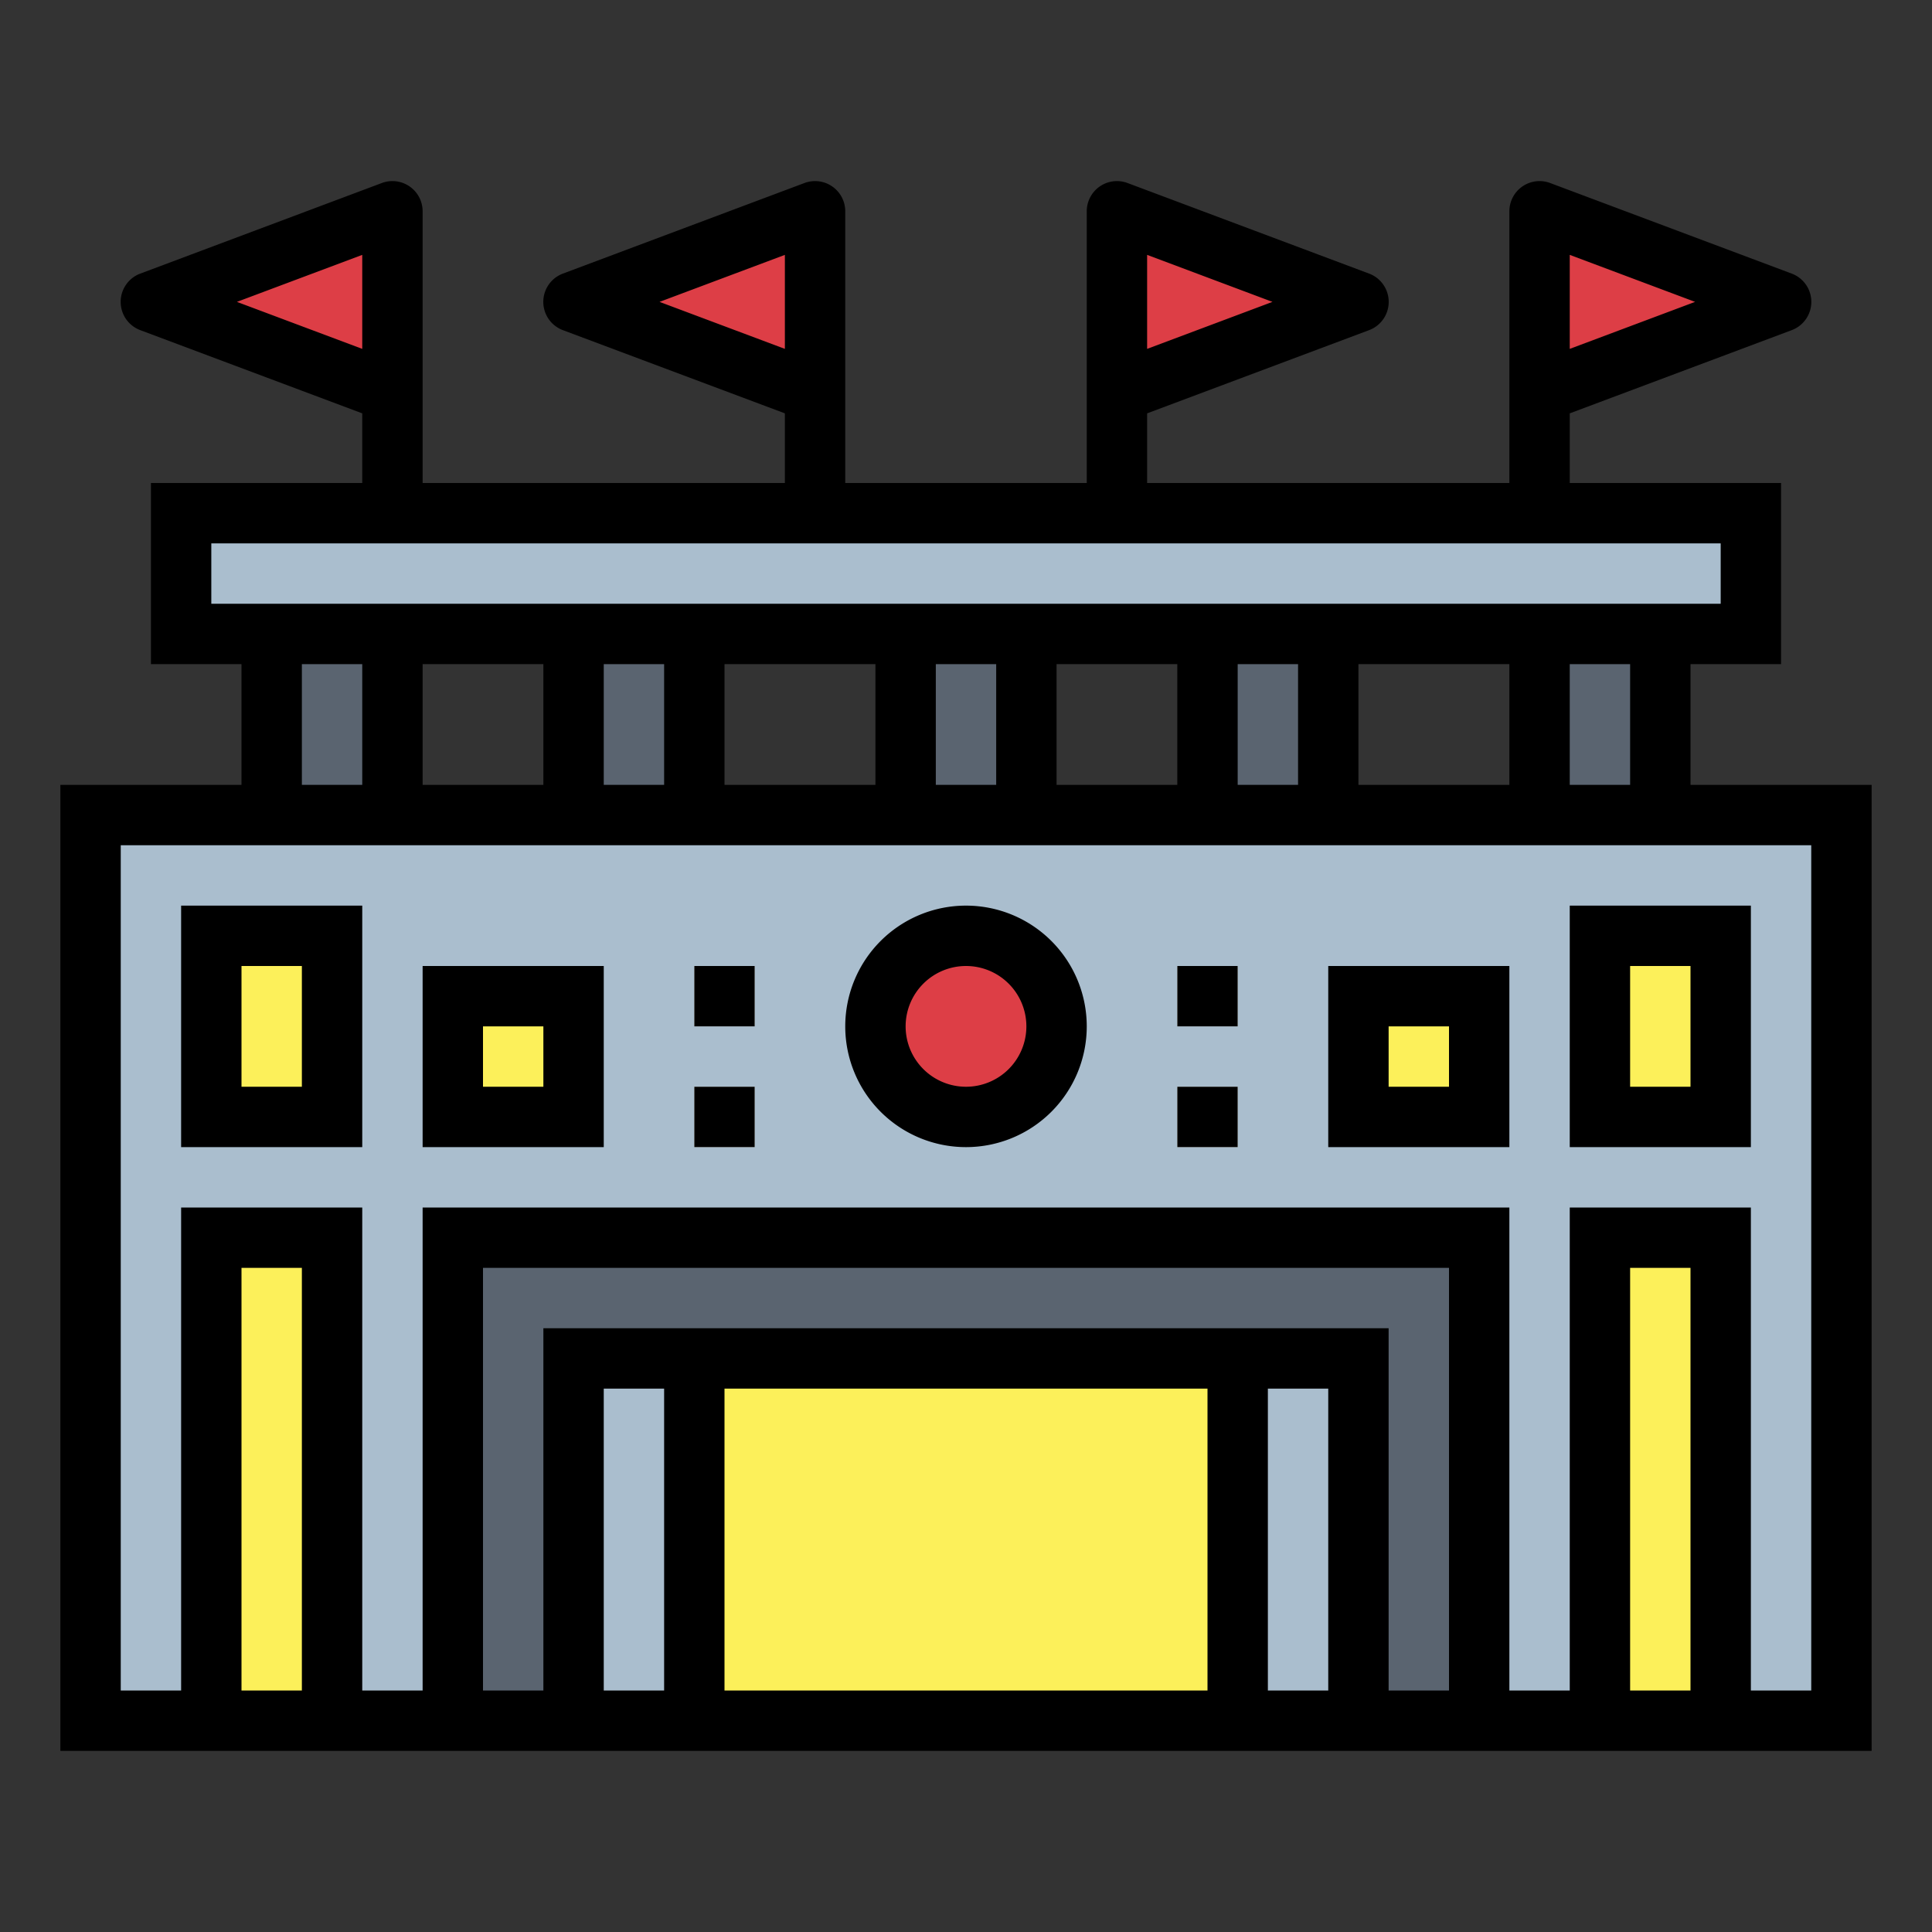 <svg height="512" viewBox="0 0 64 64" width="512" xmlns="http://www.w3.org/2000/svg"><rect x="0" y="0" width="64" height="64" fill="#333333" stroke="none"/><g id="Filled_outline" data-name="Filled outline"><path d="m3 27h58v30h-58z" fill="#aabece"/><path d="m23 45h18v12h-18z" fill="#fcf05a"/><path d="m7 41h4v16h-4z" fill="#fcf05a"/><path d="m45 41h-26-4v16h4v-12h26v12h4v-16z" fill="#5a6470"/><path d="m53 41h4v16h-4z" fill="#fcf05a"/><circle cx="32" cy="34" fill="#dd3e46" r="3"/><path d="m7 31h4v6h-4z" fill="#fcf05a"/><path d="m15 33h4v4h-4z" fill="#fcf05a"/><path d="m53 31h4v6h-4z" fill="#fcf05a" transform="matrix(-1 0 0 -1 110 68)"/><path d="m45 33h4v4h-4z" fill="#fcf05a" transform="matrix(-1 0 0 -1 94 70)"/><path d="m6 17h52v4h-52z" fill="#aabece"/><g fill="#5a6470"><path d="m9 21h4v6h-4z"/><path d="m19 21h4v6h-4z"/><path d="m30 21h4v6h-4z"/><path d="m40 21h4v6h-4z"/><path d="m51 21h4v6h-4z"/></g><path d="m23 32h2v2h-2z" fill="#f4f4e6"/><path d="m23 36h2v2h-2z" fill="#f4f4e6"/><path d="m39 32h2v2h-2z" fill="#f4f4e6"/><path d="m39 36h2v2h-2z" fill="#f4f4e6"/><path d="m13 13-8-3 8-3z" fill="#dd3e46"/><path d="m27 13-8-3 8-3z" fill="#dd3e46"/><path d="m51 13 8-3-8-3z" fill="#dd3e46"/><path d="m37 13 8-3-8-3z" fill="#dd3e46"/><path d="m32 30a4 4 0 1 0 4 4 4 4 0 0 0 -4-4zm0 6a2 2 0 1 1 2-2 2 2 0 0 1 -2 2z"/><path d="m6 38h6v-8h-6zm2-6h2v4h-2z"/><path d="m14 38h6v-6h-6zm2-4h2v2h-2z"/><path d="m52 38h6v-8h-6zm2-6h2v4h-2z"/><path d="m44 38h6v-6h-6zm2-4h2v2h-2z"/><path d="m56 22h3v-6h-7v-2.307l7.352-2.756a1 1 0 0 0 0-1.874l-8-3a1 1 0 0 0 -1.352.937v9h-12v-2.307l7.352-2.756a1 1 0 0 0 0-1.874l-8-3a1 1 0 0 0 -1.352.937v9h-8v-9a1 1 0 0 0 -1.352-.937l-8 3a1 1 0 0 0 0 1.874l7.352 2.756v2.307h-12v-9a1 1 0 0 0 -1.352-.937l-8 3a1 1 0 0 0 0 1.874l7.352 2.756v2.307h-7v6h3v4h-6v32h60v-32h-6zm-4-13.557 4.152 1.557-4.152 1.557zm-14 0 4.152 1.557-4.152 1.557zm-16.152 1.557 4.152-1.557v3.114zm-14 0 4.152-1.557v3.114zm-.848 10v-2h50v2zm47 2v4h-2v-4zm-4 0v4h-5v-4zm-7 0v4h-2v-4zm-4 0v4h-4v-4zm-6 0v4h-2v-4zm-4 0v4h-5v-4zm-7 0v4h-2v-4zm-4 0v4h-4v-4zm-6 0v4h-2v-4zm-2 34h-2v-14h2zm12 0h-2v-10h2zm18 0h-16v-10h16zm4 0h-2v-10h2zm4 0h-2v-12h-28v12h-2v-14h32zm8 0h-2v-14h2zm4-28v28h-2v-16h-6v16h-2v-16h-36v16h-2v-16h-6v16h-2v-28z"/><path d="m23 32h2v2h-2z"/><path d="m23 36h2v2h-2z"/><path d="m39 32h2v2h-2z"/><path d="m39 36h2v2h-2z"/></g></svg>